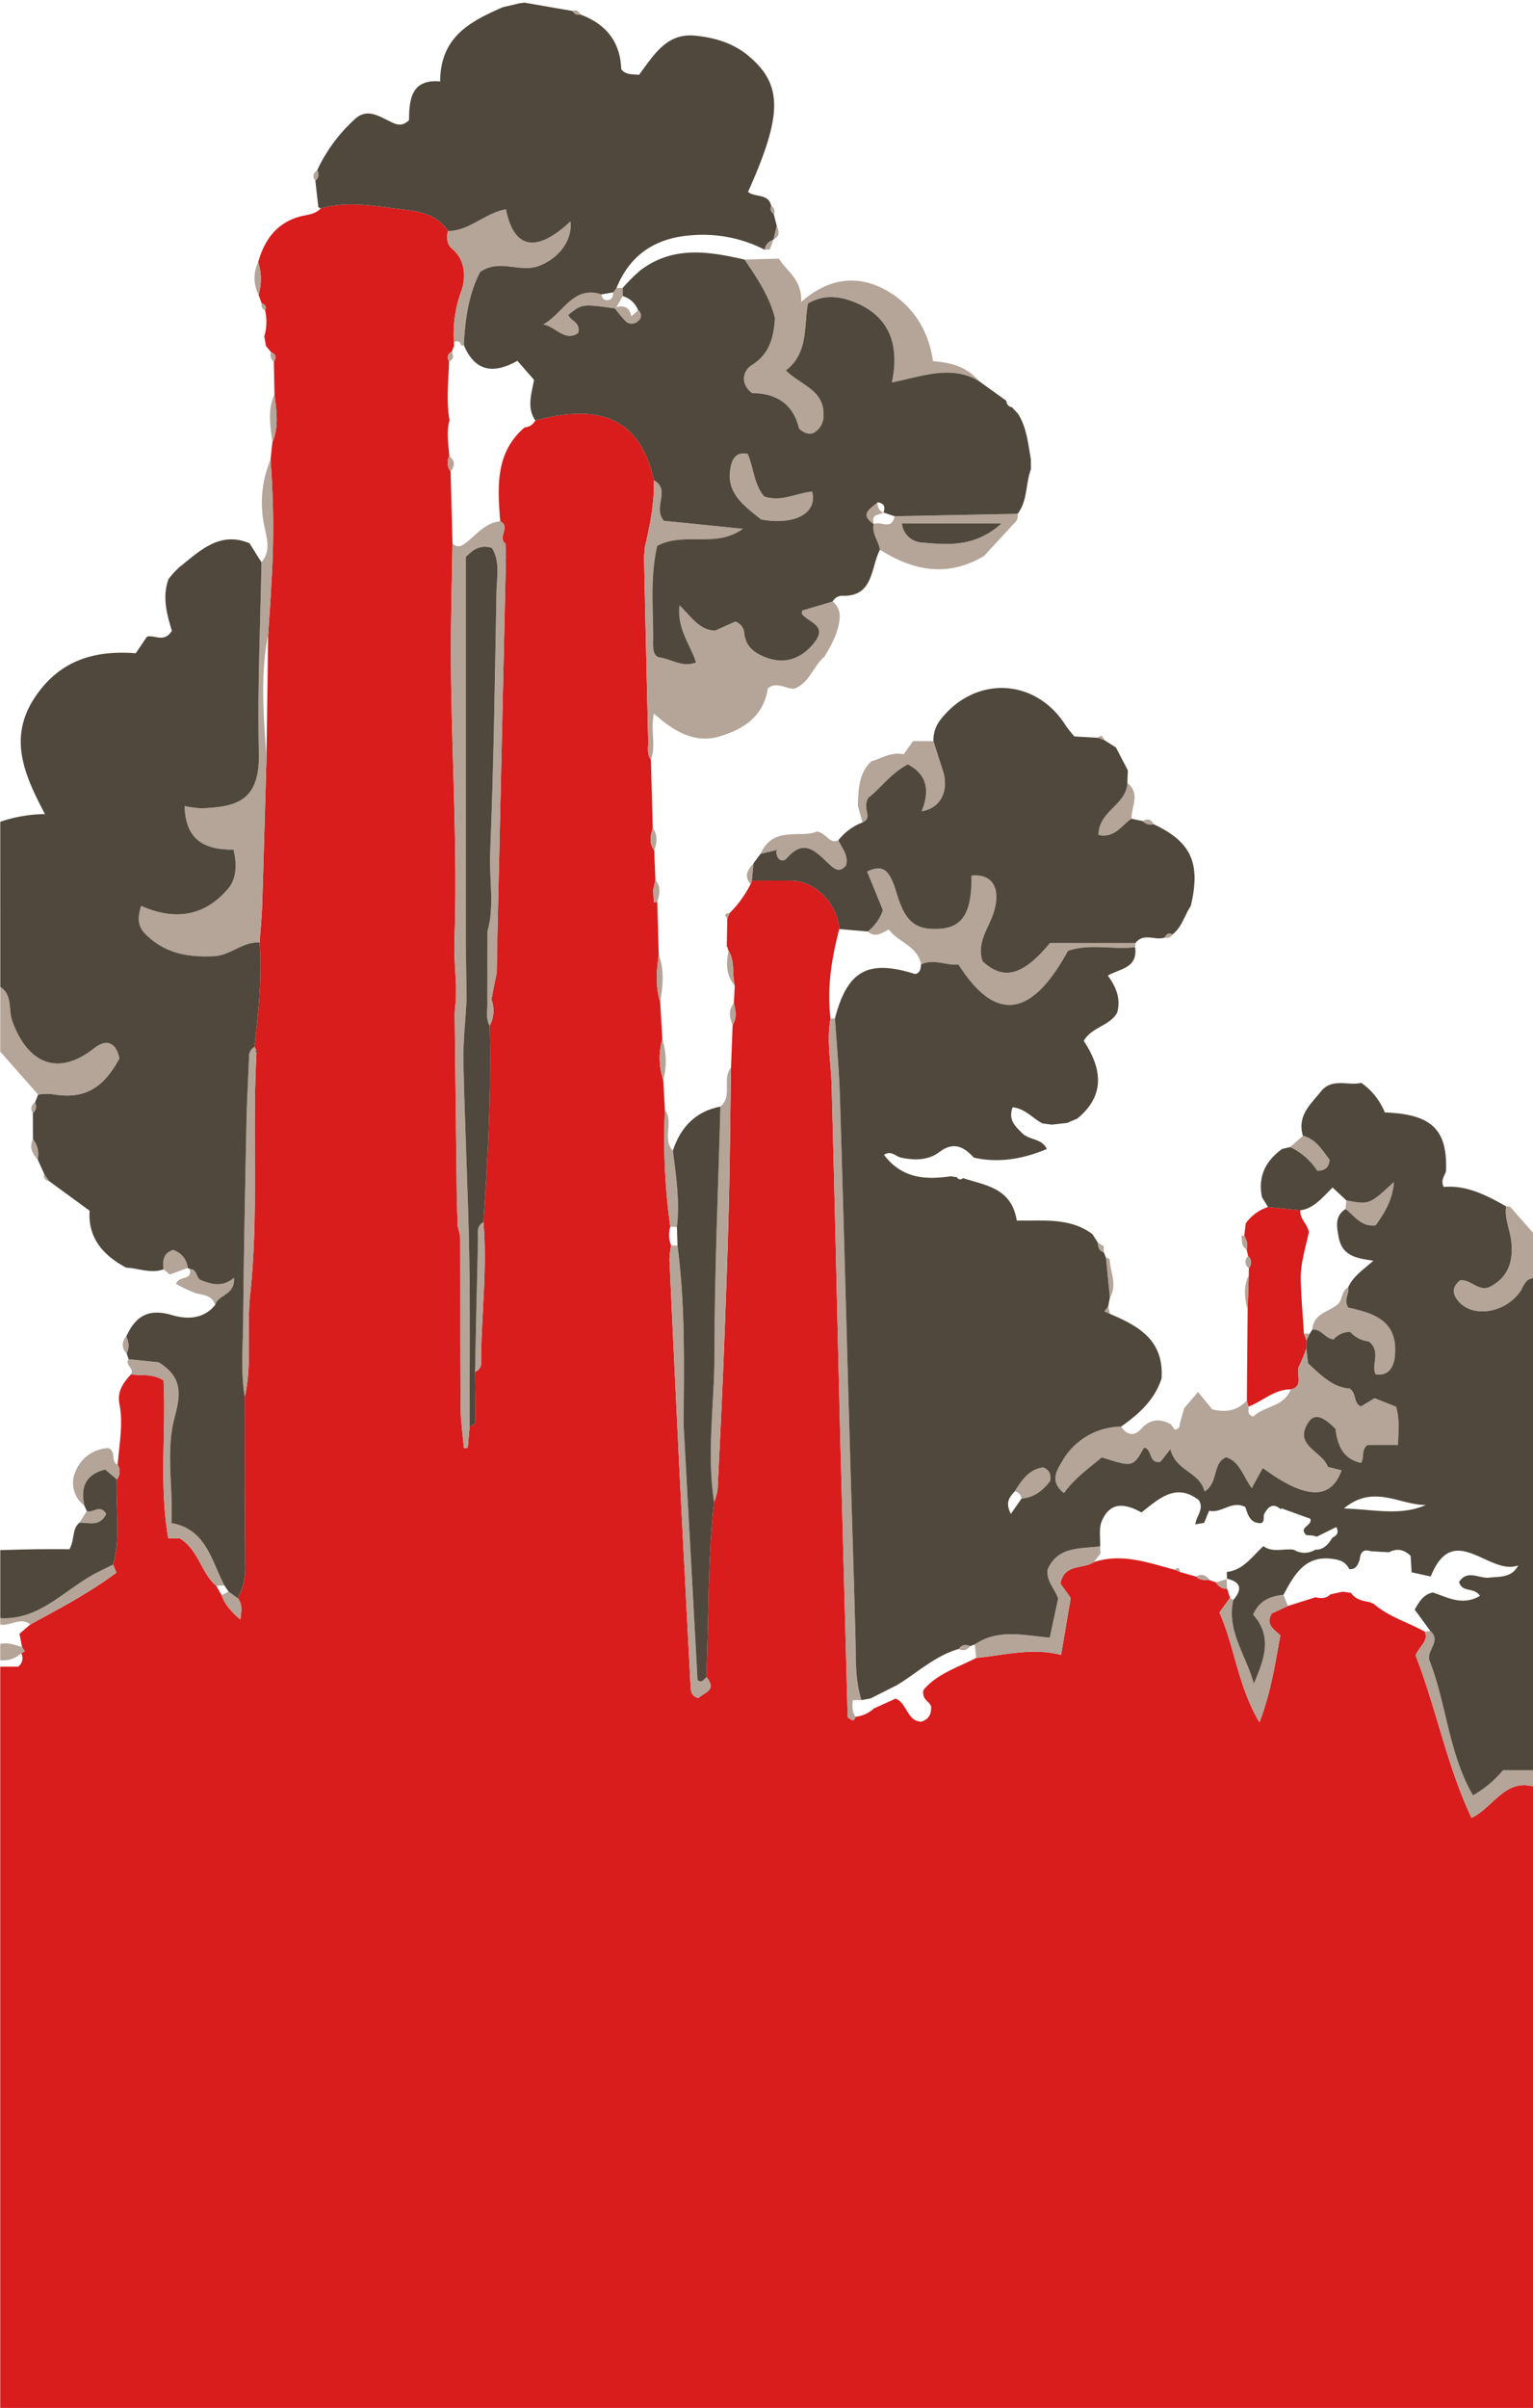 <svg xmlns="http://www.w3.org/2000/svg" xmlns:xlink="http://www.w3.org/1999/xlink" width="381" height="598" viewBox="0 0 381 598">
  <defs>
    <clipPath id="clip-path">
      <rect id="Rectangle_39" data-name="Rectangle 39" width="381" height="598" transform="translate(-0.28 -0.223)" fill="#de2020"/>
    </clipPath>
  </defs>
  <g id="image_fabric" transform="translate(0.065 0.629)">
    <g id="Group_30" data-name="Group 30" transform="translate(0.215 -0.406)" clip-path="url(#clip-path)">
      <path id="Path_283" data-name="Path 283" d="M365.665,463.036c-6.153-13.012-8.827-27.406-13.915-40.367,1.005-2.394,3.242-3.484,2.306-5.889-4.263-2.37-9.044-3.686-12.832-7.021a.786.786,0,0,1-.669-.276c-1.82-.314-3.652-.6-4.859-2.337l-2.015-.291-1.494.31-1.62.36c-1.085,1.1-2.379,1-3.7.717l-6.84,2.159-4,1.846c-1.675,2.85.569,3.914,2.108,5.465-1.273,6.9-2.259,13.93-5.186,21.579-5.357-9.01-6.135-18.683-9.942-27.275l2.626-3.645q-.355-1.11-.712-2.22a2.944,2.944,0,0,1-2.756-1.613q-.738-.254-1.476-.514c-1.193-.109-2.467.129-3.442-.906L293.3,402l-1.422-.592c-6.586-1.759-13.115-4.186-20.046-1.911-2.693,1.836-7.391.3-8.35,5.341l2.561,3.567c-.735,4.344-1.5,8.872-2.395,14.138-7.3-1.846-14.151.092-21.092.761-4.711,2.41-9.888,4.027-13.133,8-.409,2.517,1.69,2.811,1.938,4.137.047,2.007-.753,3.2-2.474,3.7-3.571-.115-3.523-4.732-6.381-5.718l-5.364,2.425a8.093,8.093,0,0,1-4.558,2.071c-.548,1.659-1.289.465-1.969.149q-.905-33.873-1.8-67.747c-.744-29.809-1.375-59.62-2.192-89.426-.149-5.446-1.295-10.865-.269-16.333-.925-7.605.254-14.981,2.175-22.275-.44-6.309-6.008-11.966-11.867-12.017-3.283-.027-6.566,0-9.848.006l-.311.814a27.308,27.308,0,0,1-5.212,7.206q-.3.673-.593,1.346-.066,3.366-.134,6.732l.1.307.35,1.042c1.666,2.647.82,5.794,1.542,8.629l-.231,4.35c.475,1.833.786,3.657-.3,5.392q-.208,5.325-.417,10.65c-.172,11.472-.249,22.948-.54,34.417-.319,12.568-.786,25.134-1.282,37.7-.431,10.925-.971,21.845-1.525,32.764a13.386,13.386,0,0,1-.847,2.955c-1.595,14.449-1.305,28.989-1.907,43.486,2.791,3.419-.706,3.8-1.971,5.211-1.911-.466-1.905-1.894-1.975-3.223q-1.2-22.819-2.367-45.639Q167.7,354.4,166.325,324.38a21.243,21.243,0,0,1,.418-3.53,6.784,6.784,0,0,1-.212-4.637,158.919,158.919,0,0,1-1.34-29.026q-.208-3.7-.419-7.413a16.954,16.954,0,0,1-.224-10.11l-.53-9.232c-1.226-3.885-.9-7.824-.365-11.771q-.183-6.546-.367-13.095c-.283.033-.565.068-.848.1h0q-.085-1.563-.168-3.125.279-1.206.557-2.41l-.3-7.426c-1.338-1.752-.914-3.631-.36-5.519q-.23-8.5-.459-17c-1.065-1.4-.631-3.066-.668-4.619q-.552-22.909-1.036-45.819l.222-2.369v0c1.264-5.438,2.362-10.9,2.223-16.549-3.29-14.72-12.544-19.383-29.468-14.849a3.1,3.1,0,0,1-2.633,1.713c-7.335,6.235-6.762,14.766-6.086,23.328,2.637,1.273-.735,4.1,1.282,5.528l.137,3.216q-.441,19.6-.881,39.2-.607,27.158-1.234,54.316c0,.175-.135,11.191-1.51,16.423a8.077,8.077,0,0,1-.426,6.631c.444,16.288-.426,32.53-1.551,48.763.991,11.578-.53,23.111-.588,34.67A2.269,2.269,0,0,1,118,352.257c.037,3.464.122,6.928.085,10.391-.013,1.209.484,2.835-1.436,3.136q-.225,2.66-.452,5.325l-.967.071c-.285-3.424-.791-6.847-.815-10.274-.1-13.912-.036-27.825-.085-41.737a15.159,15.159,0,0,0-.638-3.051h0q-.11-3.607-.221-7.214h0q-.271-22.555-.527-45.109c-.014-1.314.194-2.629.3-3.944q.019-1.621.04-3.244c-.143-3.858-.527-7.722-.394-11.568.813-23.355-.778-46.671-.875-70.008-.04-9.477.242-18.954.379-28.432l-.463-17.945a3.523,3.523,0,0,1-.328-3.8c-.2-2.976-.789-5.955.059-8.924-.883-4.866-.271-9.743-.1-14.617a1.509,1.509,0,0,1,.645-2.375q.287-.733.575-1.467l-.039-.979a31.25,31.25,0,0,1,1.84-12.623c1.168-3.268,1.144-7.684-2.32-10.565-1.365-1.135-1.266-2.777-1.035-4.391-3.018-4.639-8.145-4.959-12.474-5.491-6.274-.771-12.749-1.973-19.114-.09-1.426,1.543-3.43,1.524-5.205,2.02-5.656,1.579-8.743,5.659-10.331,11.315a13.7,13.7,0,0,1,.1,8.094q.385,1.077.774,2.155c.856.268,1.27.775.841,1.735a12.249,12.249,0,0,1-.2,6.425q.21,1.2.419,2.392l1.272,1.58c1.177.463,1.422,1.233.69,2.325q.077,4.065.154,8.134c.463,4,1.135,8.012-.515,11.909q-.234,2.166-.469,4.338a216.981,216.981,0,0,1,.21,30.712c-.2,4.248-.529,8.49-.8,12.734q-.2,15.182-.406,30.365c-.357,12.306-.69,24.614-1.089,36.918-.1,3.057-.413,6.106-.63,9.161.653,8.7-.3,17.3-1.268,25.911l.39.763a4.2,4.2,0,0,1,.2.579c.018.084-.066.191-.1.288-1.092,19.951.579,40-1.566,59.884-.914,8.474.544,17.015-1.335,25.378.02,14,0,28,.1,42a15.552,15.552,0,0,1-1.846,8.032c1.226,1.457.905,3.112.64,5.3-2.149-1.878-3.8-3.608-4.659-6.061l-1.332-2.325c-3.727-3.13-4.3-8.786-9.047-11.789H41.756c-2.3-13.231-.514-26.614-1.169-39.227-3.191-1.94-5.719-.941-8.036-1.563-1.9,2.059-3.551,4.249-2.933,7.4,1,5.078-.075,10.081-.427,15.11a3.221,3.221,0,0,1-.209,3.655c-.387,7.054,1.107,14.2-.943,21.171q.424.989.847,1.971c-6.739,5.026-14.1,8.895-21.411,12.869l-2.7,2.319c.221,1.118.437,2.211.653,3.3q.344.534.69,1.068l-.907.441a2.659,2.659,0,0,1-.748,3.362H0V609.562H380.962V455.212c-7.01-1.86-9.875,5.171-15.3,7.824" transform="translate(-0.219 -11.785)" fill="#d91c1c"/>
      <path id="Path_284" data-name="Path 284" d="M406.32,382.5q.19.86.383,1.722a2.064,2.064,0,0,1,.179,2.944q-.015.914-.031,1.832-.138,4.283-.277,8.562-.1,11.251-.194,22.507.2.767.4,1.534c3.535-1.355,6.47-4.352,10.526-4.283,3.44-.843,1.058-4.027,2.1-5.874a34.516,34.516,0,0,0,1.744-4.273q.033-1.023.067-2.041l-.663-1.692c-.269-4.359-.634-8.715-.778-13.078-.142-4.279,1.226-8.342,2.022-12.127-.457-2.19-2.354-3.317-2.117-5.4l-8.031-.82a11.014,11.014,0,0,0-5.556,4.084q-.181,1.505-.362,3.009c.5,1.073,1.038,2.138.588,3.392" transform="translate(-96.776 -72.484)" fill="#d91c1c"/>
      <path id="Path_285" data-name="Path 285" d="M9.415,330.768,0,320.1V304.019c3.119,1.95,1.968,5.672,2.991,8.482,3.85,10.576,11.345,13.818,20.3,6.775,2.986-2.348,5.467-1.678,6.314,2.5-4.126,7.74-9.047,10.259-16.846,8.85a14.939,14.939,0,0,0-3.343.139" transform="translate(-0.219 -59.156)" fill="#b4a598"/>
      <path id="Path_286" data-name="Path 286" d="M493.785,389.66c-2.021.19-2.363,2.192-3.316,3.492-3.748,5.118-11.429,6.371-15.022,2.451-1.747-1.906-1.95-3.621.175-5.39,2.679-.432,4.658,3.016,7.521,1.533,4.529-2.345,5.781-6.4,5.217-11.308-.331-2.882-1.7-5.6-1.265-8.614l.939.054,5.751,6.526Z" transform="translate(-113.042 -72.446)" fill="#b4a598"/>
      <path id="Path_287" data-name="Path 287" d="M490.815,541.574c-7.011-1.86-9.876,5.171-15.3,7.824-6.153-13.013-8.827-27.406-13.915-40.368,1.005-2.394,3.243-3.483,2.307-5.889l1.363-.184c3.006,2.653-1.411,5.071-.063,7.678,4.1,10.749,4.707,22.859,10.674,33.161a26.768,26.768,0,0,0,7.464-6.242h7.468Z" transform="translate(-110.072 -98.147)" fill="#b4a598"/>
      <path id="Path_288" data-name="Path 288" d="M28.892,484.452c-6.741,5.028-14.107,8.9-21.416,12.871-2.5-1.946-4.981.525-7.476.043v-1.608c10.108.62,16.446-7.673,24.629-11.6,1.141-.548,2.273-1.118,3.41-1.674q.425.993.85,1.978Z" transform="translate(-0.219 -94.134)" fill="#b4a598"/>
      <path id="Path_289" data-name="Path 289" d="M0,506.955c1.9-.472,3.656.245,5.432.758.227.355.457.711.687,1.067l-.905.441A6.346,6.346,0,0,1,0,510.975Z" transform="translate(-0.219 -98.901)" fill="#b4a598"/>
      <path id="Path_290" data-name="Path 290" d="M254.824,191.322c-2.79,2.364-3.77,6.632-7.532,7.977-2.181.048-4.358-1.87-6.533-.082-1.162,7.209-6.274,10.208-12,11.932-6.159,1.854-11.41-1.247-16.341-5.686-.873,4.338.6,7.991-.735,11.427-1.065-1.4-.632-3.063-.669-4.617q-.551-22.91-1.036-45.82.111-1.184.22-2.368c1.265-5.44,2.363-10.9,2.223-16.551,4.3,2.309-.352,6.8,2.482,10.065l19.65,1.986c-6.629,4.89-14.795.666-21.3,4.264-1.8,7.979-.962,15.484-1,22.95-.01,1.884-.3,4.478,1.754,4.771,2.843.406,5.656,2.566,8.912,1.2-1.53-4.644-4.737-8.253-4.118-14.176,3.038,2.96,4.913,6.132,8.852,6.289l5.032-2.259a3.284,3.284,0,0,1,2.215,2.9c.377,3.533,2.8,5.051,5.447,6.043,4.886,1.832,9.136.092,12.159-4s-1.734-4.757-3.261-6.834c-.109-.146.03-.5.062-.851l7.563-2.239a4.781,4.781,0,0,1,1.732,4.133c-.328,3.591-2,6.589-3.774,9.544" transform="translate(-50.191 -28.486)" fill="#b4a598"/>
      <path id="Path_291" data-name="Path 291" d="M212.949,273.449q.279-1.2.556-2.412c1.512,1.681,1.045,3.553.46,5.434l-.848.1q-.083-1.563-.168-3.125" transform="translate(-50.897 -52.692)" fill="#b4a598"/>
      <path id="Path_292" data-name="Path 292" d="M300.9,109.433c-6.853-3.952-13.745-1.207-21.556.4,1.92-9.144-.509-16.012-8.445-19.572-3.86-1.732-8.017-2.557-12.413-.048-1.061,5.614.2,12.247-5.494,16.639,3.709,3.7,9.578,4.822,9.359,11.116a4.836,4.836,0,0,1-2.539,4.437c-1.415.421-2.394-.153-3.539-1.1-1.433-6.09-5.563-8.773-11.678-8.832-2.931-2.188-2.409-5.47-.1-6.916,4.509-2.826,5.459-6.987,5.789-11.7-1.394-5.511-4.5-10.014-7.552-14.545q4.26-.124,8.519-.244c1.907,3.189,5.738,5,5.554,10.76,6.931-6.133,14.171-6.637,20.763-3.081,6.37,3.435,10.8,9.47,11.984,17.8,4.267.3,8.346,1.308,11.349,4.885" transform="translate(-57.947 -15.067)" fill="#b4a598"/>
      <path id="Path_293" data-name="Path 293" d="M282.88,283.086a11.414,11.414,0,0,0,3.779-5.281l-3.927-9.6c3.8-1.824,5.5-.566,7.148,4.746,1.405,4.529,2.855,9.084,8.445,9.453,7.7.509,10.443-3,10.349-13.186,5.08-.546,7.3,2.966,5.628,8.786-1.177,4.1-4.454,7.669-2.878,12.474,5.285,4.929,10.164,3.462,16.739-4.52h21.275q-.046.531-.093,1.06c-5.618.638-11.386-.989-16.71.905-9.1,16.68-18.032,17.809-27.2,3.38-2.952.339-6.06-1.525-9.287-.031-.943-4.7-5.68-5.426-8.036-8.7-1.733.934-3.381,2.176-5.232.515" transform="translate(-67.504 -51.983)" fill="#b4a598"/>
      <path id="Path_294" data-name="Path 294" d="M283.072,233.105c2.512-.635,4.749-2.409,8.015-1.734l2.335-3.274h5.064c.76,2.376,1.484,4.765,2.289,7.124,1.716,5.031-.418,9.6-5.2,10.282,1.92-4.827,1.588-8.949-3.443-11.614-4.236,2.167-7.1,6.3-9.8,8.25-1.706,2.829,1.283,4.919-1.482,6.169q-.574-2.106-1.151-4.214c.16-3.993.194-8.029,3.372-10.991" transform="translate(-66.783 -44.276)" fill="#b4a598"/>
      <path id="Path_295" data-name="Path 295" d="M361.539,387.994c.093,3.2,2.018,6.381.059,9.591q-.49-4.971-.98-9.943c.308.117.614.235.92.352" transform="translate(-86.04 -75.546)" fill="#b4a598"/>
      <path id="Path_296" data-name="Path 296" d="M252.178,72.364q.411-1.694.824-3.39c.664,1.384.76,2.615-.824,3.39" transform="translate(-60.233 -13.088)" fill="#b4a598"/>
      <path id="Path_297" data-name="Path 297" d="M405.5,380.84c.5,1.072,1.038,2.137.588,3.392-1.415-.659-1-2.135-1.318-3.28a2.318,2.318,0,0,1,.73-.112" transform="translate(-96.548 -74.213)" fill="#b4a598"/>
      <path id="Path_298" data-name="Path 298" d="M103.086,51.752a2.011,2.011,0,0,1-.466,2.643c-.849-1.078-.527-1.926.466-2.643" transform="translate(-24.525 -9.713)" fill="#b4a598"/>
      <path id="Path_299" data-name="Path 299" d="M250.6,75.645c-.423.024-.847.048-1.268.074a2.946,2.946,0,0,1,2.139-2.487l-.871,2.413" transform="translate(-59.556 -13.923)" fill="#b4a598"/>
      <path id="Path_300" data-name="Path 300" d="M357.966,383l1.462.9q.018.772.037,1.542c-1.2-.332-1.445-1.321-1.5-2.44" transform="translate(-85.409 -74.636)" fill="#b4a598"/>
      <path id="Path_301" data-name="Path 301" d="M379.775,288.541c.408-.914,1.016-1.262,1.926-.755a1.525,1.525,0,0,1-1.926.755" transform="translate(-90.599 -55.929)" fill="#b4a598"/>
      <path id="Path_302" data-name="Path 302" d="M252.05,64.866c-.644-.545-1.087-1.159-.634-2.078a1.533,1.533,0,0,1,.634,2.078" transform="translate(-60.008 -11.876)" fill="#b4a598"/>
      <path id="Path_303" data-name="Path 303" d="M188.6,3.417a1.561,1.561,0,0,1-1.9-.869c.907-.375,1.492.034,1.9.869" transform="translate(-44.65 -0.042)" fill="#b4a598"/>
      <path id="Path_304" data-name="Path 304" d="M402.647,425.893c3.44-.843,1.058-4.027,2.1-5.874a34.436,34.436,0,0,0,1.743-4.272l.446,3.641c3.337,3.177,6.424,6.072,10.331,6.281,1.84,1.263.839,3.592,2.8,4.447l3.406-2.048,5.332,2.119c.958,3.226.556,6.233.483,9.486h-7.555c-1.7,1.3-.725,2.9-1.612,4.461-4.318-.878-5.852-4.106-6.392-8.479-1.908-1.82-4.725-4.521-6.652-1.692-4,5.868,3.437,7.251,4.776,11.164l3.4.853c-2.614,7.382-8.859,7.337-19.58-.573l-2.751,5.01c-2.29-3.308-3.1-6.705-6.373-7.673-3.505,1.469-1.8,6.35-5.355,8.494-1.2-4.972-7.159-4.986-8.471-10.512l-2.467,3.12c-2.99.691-2-3.3-4.108-3.479-2.743,4.842-2.743,4.842-10.482,2.4-3.264,2.706-6.775,5.2-9.4,8.861-3.78-2.917-1.593-5.941-.5-7.793a17.08,17.08,0,0,1,14.692-8.71c1.455,2.123,3.244,2.5,4.97.588,2.25-2.5,4.654-2.646,7.382-1.18l1,1.35c1.062-.17,1.273-.732,1.245-1.474l1.116-3.906,3.422-3.974,3.521,4.3c3.438.864,6.262.322,8.608-2.189q.2.767.4,1.532c.126.828-.483,1.941,1.214,2.465,2.622-2.684,7.462-2.266,9.313-6.746" transform="translate(-82.119 -81.054)" fill="#b4a598"/>
      <path id="Path_305" data-name="Path 305" d="M274.924,487.341q-.905-33.873-1.8-67.747c-.744-29.809-1.375-59.621-2.192-89.427-.149-5.446-1.295-10.865-.271-16.333l1.113-.129c.419,6.512,1.024,13.018,1.225,19.538.853,27.733,1.577,55.471,2.368,83.207.486,17.053,1.041,34.1,1.5,51.159.138,5.2-.132,10.422,1.488,15.452h-2.169c-.158,1.541-.2,2.931.714,4.132-.547,1.66-1.287.466-1.968.149" transform="translate(-64.531 -61.054)" fill="#b4a598"/>
      <path id="Path_306" data-name="Path 306" d="M349.119,478.546l-1.643,2.189c-2.695,1.838-7.392.306-8.352,5.343l2.562,3.566c-.736,4.344-1.5,8.872-2.4,14.138-7.3-1.846-14.151.092-21.093.761q-.17-1.674-.339-3.347c5.794-3.926,12.122-2.246,18.612-1.684l2.08-9.658c-.76-2.393-2.793-4.056-2.673-7.1,2.483-5.977,8.1-5.245,13.114-5.916l.128,1.707" transform="translate(-75.864 -93.028)" fill="#b4a598"/>
      <path id="Path_307" data-name="Path 307" d="M414.651,494.576l-4,1.846c-1.676,2.849.568,3.914,2.108,5.464-1.273,6.9-2.26,13.931-5.186,21.579-5.358-9.01-6.134-18.684-9.941-27.275.964-1.338,1.795-2.492,2.625-3.643q.409.279.818.554c-1.711,7.826,3.3,13.834,5.1,20.8,2.461-5.834,4.845-11.594-.161-17.169,1.64-3.66,4.418-4.59,7.539-4.929q.552,1.384,1.1,2.77" transform="translate(-94.849 -95.962)" fill="#b4a598"/>
      <path id="Path_308" data-name="Path 308" d="M427.9,407.351c.341-4.125,4.142-4.359,6.368-6.359,1.27-1.1.837-3.365,2.576-4.157.3,1.571-1.145,3.058-.005,5.015,6.082,1.372,12.549,3.1,11.587,12.158-.239,2.237-1.349,5.031-4.8,4.394-1.107-2.547,1.477-5.749-1.721-8.151a6.946,6.946,0,0,1-4.548-2.353,5.461,5.461,0,0,0-4.175,1.878c-2.149-.293-3.135-2.755-5.278-2.427" transform="translate(-102.053 -77.348)" fill="#b4a598"/>
      <path id="Path_309" data-name="Path 309" d="M438.764,371q.094-1.082.189-2.163c5.7,1.1,5.7,1.1,11.84-4.555-.331,4.594-2.439,7.815-4.558,10.793-3.706.382-5.263-2.468-7.472-4.075" transform="translate(-104.637 -70.968)" fill="#b4a598"/>
      <path id="Path_310" data-name="Path 310" d="M420.708,352.813l3.172-2.8c3.246.8,4.824,3.591,6.656,5.975-.237,1.922-1.146,2.763-3.1,2.689a16.324,16.324,0,0,0-6.724-5.86" transform="translate(-100.34 -68.17)" fill="#b4a598"/>
      <path id="Path_311" data-name="Path 311" d="M330.865,458.417c1.776-2.761,3.566-5.5,7.1-5.934,1.379.545,2,1.549,1.742,3.325-1.774,2.349-4,4.167-7.139,4.408a2.041,2.041,0,0,0-1.7-1.8" transform="translate(-78.959 -88.254)" fill="#b4a598"/>
      <path id="Path_312" data-name="Path 312" d="M315.386,507.628a1.924,1.924,0,0,1-2.714.662,1.9,1.9,0,0,1,2.714-.662" transform="translate(-74.63 -99.001)" fill="#b4a598"/>
      <path id="Path_313" data-name="Path 313" d="M361.072,402.678l.425,1.882-1.373-.616.948-1.266" transform="translate(-85.922 -78.493)" fill="#b4a598"/>
      <path id="Path_314" data-name="Path 314" d="M425.182,411.1l1.441.043q-.389.824-.778,1.648l-.663-1.692" transform="translate(-101.405 -80.144)" fill="#b4a598"/>
      <path id="Path_315" data-name="Path 315" d="M77.926,141.211a216.874,216.874,0,0,1,.21,30.712c-.2,4.248-.529,8.49-.8,12.734-1.984,10.094-1.139,20.23-.408,30.365-.357,12.306-.69,24.614-1.088,36.918-.1,3.057-.413,6.106-.631,9.161-4.13-.3-7.151,3.173-11.317,3.382-6.489.327-12.249-.663-17.107-5.542-1.833-1.842-1.975-3.858-1.022-6.963,8.075,3.637,15.694,2.816,21.669-4.318,1.974-2.355,2.237-5.823,1.274-9.632-6.49.023-11.913-1.818-12.138-10.837a25.714,25.714,0,0,0,4.284.576c8.057-.43,14.471-1.306,14.174-13.8-.376-15.754.376-31.538.642-47.309,2.649-3.073,1.084-6.566.574-9.753a27.581,27.581,0,0,1,1.681-15.7" transform="translate(-10.973 -27.247)" fill="#b4a598"/>
      <path id="Path_316" data-name="Path 316" d="M89.092,121c.463,4,1.135,8.013-.515,11.909-.492-4-1.3-8.019.515-11.909" transform="translate(-21.154 -23.286)" fill="#b4a598"/>
      <path id="Path_317" data-name="Path 317" d="M83.847,80.158a13.7,13.7,0,0,1,.1,8.095,8.945,8.945,0,0,1-.1-8.095" transform="translate(-19.954 -15.28)" fill="#b4a598"/>
      <path id="Path_318" data-name="Path 318" d="M88.3,107.995c1.177.463,1.423,1.234.69,2.325a1.992,1.992,0,0,1-.69-2.325" transform="translate(-21.212 -20.736)" fill="#b4a598"/>
      <path id="Path_319" data-name="Path 319" d="M85.265,92.9c.857.269,1.27.776.841,1.736a1.432,1.432,0,0,1-.841-1.736" transform="translate(-20.501 -17.779)" fill="#b4a598"/>
      <path id="Path_320" data-name="Path 320" d="M63.553,475.3c-3.726-3.13-4.3-8.785-9.046-11.788H51.638c-2.3-13.231-.514-26.615-1.169-39.227-3.191-1.94-5.719-.942-8.036-1.563.828-1.438-1.683-2.208-.661-3.683l7.478.756c6.035,3.759,5.477,7.988,3.942,13.787-2.244,8.477-.286,17.506-.785,26.143,8.632,1.5,9.968,9.366,13.172,15.49l-2.026.086" transform="translate(-10.101 -81.699)" fill="#b4a598"/>
      <path id="Path_321" data-name="Path 321" d="M82.463,324.185c-1.092,19.951.579,40-1.566,59.884-.915,8.474.544,17.016-1.336,25.378-1.045-6.225-.452-12.5-.4-18.74.141-16.666.5-33.33.831-49.993.1-5.174.437-10.342.618-15.515a2.757,2.757,0,0,1,1.366-2.64c.13.252.261.506.388.753-.037.091-.116.2-.1.285a4.576,4.576,0,0,0,.2.589" transform="translate(-19.007 -62.79)" fill="#b4a598"/>
      <path id="Path_322" data-name="Path 322" d="M67.064,400.094c-.8-2.455-2.87-2.394-4.785-2.914a29.938,29.938,0,0,1-4.934-2.323c.656-2.122,4.03-.711,3.431-3.65,1.74-.084,1.5,1.955,2.533,2.635,2.747,1.143,5.5,1.954,8.414-.474.344,4.356-3.908,4.065-4.659,6.726" transform="translate(-13.866 -76.244)" fill="#b4a598"/>
      <path id="Path_323" data-name="Path 323" d="M59.24,389.741,54.8,391.382q-.786-.647-1.567-1.294c-.235-2.1-.151-4.039,2.354-4.814a5.174,5.174,0,0,1,3.656,4.468" transform="translate(-12.867 -75.082)" fill="#b4a598"/>
      <path id="Path_324" data-name="Path 324" d="M76.2,492.457c1.226,1.457.905,3.112.64,5.3-2.149-1.879-3.8-3.608-4.66-6.061l1.737-.862,2.283,1.624" transform="translate(-17.397 -95.771)" fill="#b4a598"/>
      <path id="Path_325" data-name="Path 325" d="M11.691,356.064c-1.337-1.422-2.121-2.987-1.164-5a5.76,5.76,0,0,1,1.164,5" transform="translate(-2.624 -68.376)" fill="#b4a598"/>
      <path id="Path_326" data-name="Path 326" d="M40.934,416.233a2.9,2.9,0,0,1-.1-4.232,4.707,4.707,0,0,1,.1,4.232" transform="translate(-9.73 -80.32)" fill="#b4a598"/>
      <path id="Path_327" data-name="Path 327" d="M10.507,342.345a1.714,1.714,0,0,1,.524-2.594,2.012,2.012,0,0,1-.524,2.594" transform="translate(-2.627 -66.159)" fill="#b4a598"/>
      <path id="Path_328" data-name="Path 328" d="M15.553,363.586a1.386,1.386,0,0,1-1.251-1.815l1.251,1.815" transform="translate(-3.612 -70.475)" fill="#b4a598"/>
      <path id="Path_329" data-name="Path 329" d="M34.837,450.6a3.22,3.22,0,0,1-.208,3.655c-.96-.8-1.921-1.609-2.925-2.451-4.725,1.162-6.2,4.248-5.154,8.966a7.027,7.027,0,0,1-2.156-8.6,9.215,9.215,0,0,1,8.145-5.692c2.038.911.472,3.429,2.3,4.125" transform="translate(-5.865 -87.077)" fill="#b4a598"/>
      <path id="Path_330" data-name="Path 330" d="M27.659,465.826c1.511.567,3.31-1.858,4.813.68-1.465,3.223-4.225,2.2-6.65,2.2q.918-1.439,1.837-2.875" transform="translate(-6.364 -90.771)" fill="#b4a598"/>
      <path id="Path_331" data-name="Path 331" d="M399.152,486.974q.064,1.2.129,2.4a2.944,2.944,0,0,1-2.755-1.613q1.313-.393,2.627-.792" transform="translate(-94.585 -95.014)" fill="#b4a598"/>
      <path id="Path_332" data-name="Path 332" d="M390.072,486.084c1.449-.973,2.489-.212,3.444.9-1.195-.108-2.47.13-3.444-.9" transform="translate(-93.05 -94.753)" fill="#b4a598"/>
      <path id="Path_333" data-name="Path 333" d="M383.031,483.958c.885-.9,1.193-.256,1.423.593l-1.423-.593" transform="translate(-91.374 -94.338)" fill="#b4a598"/>
      <path id="Path_334" data-name="Path 334" d="M149.914,97.568l-.345.054-.351,0c-.229-1.13-.941-1.118-1.769-.834a31.256,31.256,0,0,1,1.84-12.624c1.168-3.267,1.144-7.683-2.32-10.565-1.365-1.135-1.266-2.777-1.035-4.391,5.368.031,9.315-4.531,14.455-5.373,2.037,10.237,7.9,10.622,16.019,3,.566,4.8-3.035,9.317-7.955,11.1-4.7,1.7-9.663-1.909-14.485,1.464-2.854,5.439-3.734,11.729-4.054,18.167" transform="translate(-34.916 -12.081)" fill="#b4a598"/>
      <path id="Path_335" data-name="Path 335" d="M146.338,140.094c1.478,1.137,1.4,2.422.328,3.8a3.526,3.526,0,0,1-.328-3.8" transform="translate(-34.951 -27.028)" fill="#b4a598"/>
      <path id="Path_336" data-name="Path 336" d="M146.953,107.861c.477,1,.52,1.872-.644,2.377a1.51,1.51,0,0,1,.644-2.377" transform="translate(-34.958 -20.71)" fill="#b4a598"/>
      <path id="Path_337" data-name="Path 337" d="M220.255,383.921c1.872,14.187,1.681,28.42,1.5,44.229,1.1,20.164,2.294,41.926,3.485,63.7,1.088.8,1.587-.186,2.207-.761,2.786,3.423-.711,3.8-1.977,5.215-1.91-.466-1.9-1.894-1.974-3.223q-1.2-22.818-2.367-45.639-1.485-30.014-2.861-60.035a21.338,21.338,0,0,1,.415-3.53l1.573.05" transform="translate(-52.162 -74.807)" fill="#b4a598"/>
      <path id="Path_338" data-name="Path 338" d="M232.557,436.851c-1.9-12.227.109-24.46.1-36.689-.01-20.506.936-41.012,1.479-61.518,3.086-2.541.321-6.849,2.613-9.627-.174,11.475-.251,22.95-.542,34.419-.319,12.569-.786,25.134-1.282,37.7-.431,10.925-.971,21.845-1.525,32.763a13.393,13.393,0,0,1-.847,2.956" transform="translate(-55.37 -64.055)" fill="#b4a598"/>
      <path id="Path_339" data-name="Path 339" d="M218.691,352.14c.805,6.3,1.763,12.581,1.006,18.968l-1.641-.08A158.991,158.991,0,0,1,216.716,342c2.288,3.029-.778,7.214,1.975,10.139" transform="translate(-51.745 -66.6)" fill="#b4a598"/>
      <path id="Path_340" data-name="Path 340" d="M214.614,294.085c1.509,3.878,1,7.825.365,11.774-1.226-3.888-.9-7.828-.365-11.774" transform="translate(-51.18 -57.209)" fill="#b4a598"/>
      <path id="Path_341" data-name="Path 341" d="M215.73,320.208a17.664,17.664,0,0,1,.225,10.112,16.968,16.968,0,0,1-.225-10.112" transform="translate(-51.403 -62.329)" fill="#b4a598"/>
      <path id="Path_342" data-name="Path 342" d="M238.963,301.552c-2.17-2.548-2.208-5.52-1.544-8.631,1.668,2.649.822,5.8,1.544,8.631" transform="translate(-56.631 -56.981)" fill="#b4a598"/>
      <path id="Path_343" data-name="Path 343" d="M238.652,314.458c-.826-1.857-1.071-3.678.3-5.394.473,1.836.783,3.659-.3,5.394" transform="translate(-56.854 -60.145)" fill="#b4a598"/>
      <path id="Path_344" data-name="Path 344" d="M244.452,270.987c-1.843-2.028-.612-3.583.709-5.125q-.2,2.153-.4,4.309-.154.409-.31.816" transform="translate(-58.172 -51.678)" fill="#b4a598"/>
      <path id="Path_345" data-name="Path 345" d="M236.973,282.545c-.994-1.034-.315-1.248.594-1.348q-.3.675-.594,1.348" transform="translate(-56.498 -54.683)" fill="#b4a598"/>
      <path id="Path_346" data-name="Path 346" d="M236.981,291.552l-.32-.07.219-.239.1.309" transform="translate(-56.54 -56.652)" fill="#b4a598"/>
      <path id="Path_347" data-name="Path 347" d="M154.858,413.877c.235-10.968.447-21.936.733-32.9.04-1.5-.494-3.331,1.347-4.251.99,11.577-.531,23.11-.589,34.668a2.27,2.27,0,0,1-1.491,2.488" transform="translate(-37.073 -73.405)" fill="#b4a598"/>
      <path id="Path_348" data-name="Path 348" d="M157.045,278.89a8.088,8.088,0,0,1-.428,6.632c-1.127-2.03-.427-4.243-.575-6.371l.017-17.048c1.838-6.4.405-12.951.675-19.419.9-21.625,1.168-43.28,1.577-64.925.069-3.661.973-7.5-1.135-10.934-3.483-1.1-5.474,1.29-6.489,2.245v95.578l.2,14.5c-.284,5.187-.9,10.382-.79,15.56.347,15.855,1.154,31.7,1.446,47.556.262,14.229.081,28.467.1,42.7q-.226,2.663-.452,5.326l-.968.071c-.284-3.424-.79-6.848-.815-10.274-.1-13.911-.037-27.823-.085-41.736a15.228,15.228,0,0,0-.638-3.053q-.11-3.607-.221-7.214-.271-22.555-.527-45.11c-.014-1.313.194-2.629.3-3.944l.042-3.245c-.145-3.856-.529-7.722-.395-11.566.813-23.356-.779-46.671-.876-70.009-.04-9.476.243-18.955.378-28.434,1.249,1.03,2.182.693,3.453-.313,2.6-2.061,4.811-4.945,8.414-5.255,2.638,1.271-.735,4.095,1.282,5.526l.137,3.216q-.44,19.6-.881,39.2-.607,27.158-1.233,54.315c0,.175-.04,10.2-.226,10.368Z" transform="translate(-35.202 -30.971)" fill="#b4a598"/>
      <path id="Path_349" data-name="Path 349" d="M212.652,254.939c1.289,1.757,1.084,3.621.359,5.521-1.338-1.754-.913-3.633-.359-5.521" transform="translate(-50.701 -49.537)" fill="#b4a598"/>
      <path id="Path_350" data-name="Path 350" d="M320.614,157.9c.014.285.027.568.041.854l-.248.808q-4.063,4.4-8.127,8.8c-8.943,5.339-17.511,3.762-25.877-1.558-.29-2.166-2.067-3.93-1.529-6.319,1.6-.992,4.481,1.7,5.156-1.981l30.583-.606m-28.74,2.4a5.274,5.274,0,0,0,4.957,4.728c6.539.589,13.255,1.178,19.767-4.728Z" transform="translate(-67.99 -30.517)" fill="#b4a598"/>
      <path id="Path_351" data-name="Path 351" d="M245.754,155.656c-4.493-3.614-9.031-6.785-7.5-13.366.409-1.757,1.426-3.524,4.15-2.923,1.517,3.323,1.52,7.607,4.13,10.578,4.178,1.416,7.994-.856,11.9-1.21,1.389,5.433-4.463,8.434-12.676,6.921" transform="translate(-56.847 -26.862)" fill="#b4a598"/>
      <path id="Path_352" data-name="Path 352" d="M195.29,88.149l1.556-.041q0,1.023.008,2.047-.786,1.368-1.573,2.732c-.125.105-.247.215-.364.33-8.2-1.13-8.2-1.13-11.584,1.59.5,1.569,3.064,1.689,2.452,4.5-3.325,2.337-5.637-1.624-8.709-2.109,4.888-2.651,7.459-9.811,14.449-7.46.19.851.562,1.483,1.52,1.43,1.19-.066,1.372-.973,1.474-1.95l.771-1.072" transform="translate(-42.36 -16.839)" fill="#b4a598"/>
      <path id="Path_353" data-name="Path 353" d="M206.258,94.795a1.6,1.6,0,0,1-.018,2.652,2.2,2.2,0,0,1-3.082.092,29.491,29.491,0,0,1-2.668-3.2c.117-.113.238-.223.364-.328,1.849-.5,3.239.02,3.707,2.272l1.7-1.487" transform="translate(-47.933 -17.961)" fill="#b4a598"/>
      <path id="Path_354" data-name="Path 354" d="M286.836,156.9l-2.011.7c-.979.609-.556,1.427-.483,2.174-3.758-2.609-.658-3.879.953-5.441a2.462,2.462,0,0,0,1.432,2.59Z" transform="translate(-67.463 -29.818)" fill="#b4a598"/>
      <path id="Path_355" data-name="Path 355" d="M247.929,261.61c3.205-7.165,9.848-3.792,14.116-5.588,2.4.494,3.088,3.232,5.272,2.164.835,2.016,2.6,3.732,1.876,6.266-1.567,1.927-2.8.949-4.174-.307-3.124-2.849-6.073-6.632-10.457-1.539-1.1,1.282-2.65.512-2.677-1.652.073-.149.147-.3.246-.494l-.489.237-3.712.914" transform="translate(-59.222 -49.749)" fill="#b4a598"/>
      <path id="Path_356" data-name="Path 356" d="M365.363,241.037c3.317,2.569,1,5.871,1.036,8.867-2.444,1.537-4.019,4.891-8.187,4.046-.074-5.913,6.953-7.48,7.151-12.912" transform="translate(-85.467 -46.812)" fill="#b4a598"/>
      <path id="Path_357" data-name="Path 357" d="M372.605,252.721c1.112-.621,2.066-.62,2.676.75a2.607,2.607,0,0,1-2.676-.75" transform="translate(-88.893 -49.024)" fill="#b4a598"/>
      <path id="Path_358" data-name="Path 358" d="M357.946,226.96c.9-.9,1.33-.337,1.64.592l-1.64-.592" transform="translate(-85.404 -43.964)" fill="#b4a598"/>
      <path id="Path_359" data-name="Path 359" d="M406.9,393.141q-.138,4.283-.277,8.562c-.78-2.887-1.1-5.755.277-8.562" transform="translate(-96.83 -76.624)" fill="#b4a598"/>
      <path id="Path_360" data-name="Path 360" d="M406.8,387.2a2.063,2.063,0,0,1,.179,2.944,1.829,1.829,0,0,1-.179-2.944" transform="translate(-96.874 -75.459)" fill="#b4a598"/>
      <path id="Path_361" data-name="Path 361" d="M304.071,349.1c5.573,1.84,12.028,2.385,13.356,10.531,6.5.162,13.112-.838,18.8,3.383q.672,1.048,1.341,2.1c.054,1.118.3,2.108,1.5,2.44q.263.645.523,1.291.488,4.972.979,9.944l-.409,2.145-.948,1.266,1.373.616c6.935,2.98,13.438,6.345,12.836,16.041-1.792,5.454-5.731,8.9-10.072,11.963a17.081,17.081,0,0,0-14.69,8.709c-1.09,1.853-3.277,4.877.5,7.793,2.629-3.662,6.141-6.154,9.4-8.86,7.739,2.443,7.739,2.443,10.482-2.4,2.11.181,1.119,4.17,4.109,3.478l2.467-3.12c1.311,5.526,7.269,5.54,8.471,10.512,3.555-2.143,1.85-7.025,5.355-8.494,3.268.966,4.083,4.364,6.373,7.673l2.751-5.01c10.721,7.911,16.965,7.956,19.58.573l-3.4-.853c-1.34-3.913-8.772-5.3-4.776-11.165,1.927-2.828,4.744-.127,6.652,1.692.54,4.373,2.074,7.6,6.392,8.479.887-1.566-.088-3.164,1.612-4.461h7.555c.074-3.254.475-6.261-.482-9.486l-5.332-2.119-3.406,2.047c-1.964-.854-.964-3.183-2.8-4.446-3.908-.209-6.995-3.1-10.331-6.281-.126-1.027-.285-2.335-.445-3.643q.033-1.02.066-2.04.389-.825.779-1.648l.632-1c2.144-.33,3.13,2.133,5.279,2.427a5.454,5.454,0,0,1,4.174-1.878,6.959,6.959,0,0,0,4.548,2.353c3.2,2.4.614,5.6,1.721,8.151,3.455.636,4.565-2.158,4.8-4.395.963-9.06-5.5-10.787-11.586-12.158-1.141-1.958.309-3.444,0-5.015,1.226-2.785,3.732-4.347,6.258-6.616-4.158-.609-7.727-1.114-8.621-5.819-.512-2.69-1.01-5.249,1.7-7.016,2.208,1.606,3.766,4.457,7.472,4.075,2.118-2.978,4.226-6.2,4.558-10.793-6.138,5.657-6.138,5.657-11.841,4.555l-3.4-3.167c-2.461,2.358-4.541,5.154-8.013,5.65l-8.031-.82-1.51-2.434c-1.065-5.263.988-9.079,5-11.984l2-.473a16.306,16.306,0,0,1,6.724,5.86c1.957.072,2.867-.769,3.1-2.69-1.832-2.385-3.409-5.176-6.655-5.975-1.511-5.165,2.124-7.948,4.67-11.236,2.848-3.129,6.586-1.136,9.844-1.9a16.438,16.438,0,0,1,5.843,7.343c11.683.427,15.605,4.262,15.216,14.6-.389,1.195-1.394,2.271-.575,3.9,5.7-.476,10.642,2.056,15.515,4.834-.437,3.014.934,5.733,1.265,8.614.564,4.905-.688,8.962-5.217,11.307-2.863,1.483-4.842-1.965-7.521-1.533-2.125,1.769-1.923,3.484-.175,5.39,3.591,3.919,11.274,2.666,15.022-2.451.953-1.3,1.295-3.3,3.316-3.493V496.157h-7.467a26.748,26.748,0,0,1-7.465,6.241c-5.966-10.3-6.569-22.412-10.673-33.161-1.348-2.607,3.068-5.025.063-7.678l-3.866-5.281c1.071-1.917,2.09-3.755,4.5-4.264,3.627,1.193,7.386,3.418,11.705.833-1.519-2.3-4.362-.648-5.192-3.43,2.016-3.188,4.983-.817,7.457-1.092,2.719-.3,5.608.081,7.266-3.033-7.234,2.7-16.073-11.391-21.764,2.752L415.557,447c-.082-1.409-.165-2.819-.238-4.078-1.753-1.679-3.484-1.9-5.377-.894l-4.564-.269c-1.781-.6-2.557.27-2.711,2.057-.439,1.311-.947,2.536-2.592,2.393-1.007-2.049-2.749-2.4-4.751-2.6-6.451-.63-9,4.184-11.613,8.983-3.12.338-5.9,1.27-7.538,4.929,5.006,5.575,2.623,11.334.161,17.168-1.8-6.968-6.806-12.975-5.095-20.8,2.325-2.7,1.894-4.5-1.564-5.3-.012-.583-.074-1.673-.03-1.678,4.106-.447,6.3-3.884,9.076-6.393,2.394,1.709,5.1.469,7.629.9a4.938,4.938,0,0,0,5.258-.031c2.073.057,3.244-1.327,4.255-2.966.833-.49,1.775-.917,1.013-2.678l-4.82,2.386-.049.024-1.011-.281-1.608-.1c-2.082-2.062,1.6-2.231,1-4.074l-6.779-2.445a.322.322,0,0,0-.549.117c-2-1.772-3.206-.613-4.206,1.282-.136.846.215,1.955-.835,2.152-2.784-.037-3.169-2.322-3.8-4.031-3.383-1.693-5.861,1.656-9,.943l-1.223,3.009-2.182.37c.168-2.03,2.27-3.754.854-6.018-5.672-4.406-9.891-.355-14.248,3.062-3.969-2.206-7.8-2.86-9.889,2.239-.731,1.783-.292,4.1-.387,6.172-5.011.671-10.631-.061-13.114,5.916-.121,3.042,1.913,4.7,2.673,7.1-.668,3.1-1.355,6.293-2.08,9.659-6.489-.562-12.817-2.242-18.612,1.684l-1.238.458a1.9,1.9,0,0,0-2.714.659c-5.83,1.643-10.3,5.883-15.367,8.978l-6.583,3.318-2.275.424c-1.62-5.031-1.35-10.254-1.489-15.453-.453-17.054-1.009-34.105-1.5-51.159-.79-27.736-1.513-55.473-2.367-83.207-.2-6.52-.806-13.026-1.225-19.538,3.109-11.841,8.207-14.653,19.889-10.976,1.337-.206,1.372-1.333,1.514-2.383,3.227-1.494,6.334.37,9.286.031,9.168,14.429,18.1,13.3,27.2-3.38,5.324-1.894,11.093-.268,16.71-.905.673,5.113-3.591,5.263-6.8,7.017,2.076,2.849,3.316,5.81,2.31,9.257-1.865,3.315-6.208,3.444-8.285,6.967,4.565,6.926,5.4,13.544-1.592,19.3l-2.542,1.092-3.857.421-2.275-.317c-2.413-1.212-4.238-3.672-7.414-3.994-1.107,3.08.558,4.621,2.361,6.406,1.827,1.809,4.9,1.279,6.143,3.952-5.858,2.447-11.859,3.556-18.128,2.143-2.531-2.732-5.05-4.05-8.589-1.38-2.759,2.082-6.165,2.081-9.5,1.383-1.308-.274-2.461-1.886-4.262-.7,4.551,5.981,10.423,6.2,16.607,5.329l1.523.226a.9.9,0,0,0,1.516.212m14.55,79.609c3.141-.24,5.365-2.058,7.139-4.408.258-1.776-.363-2.78-1.742-3.326-3.535.433-5.326,3.174-7.1,5.935-1.067,1.3-2.527,2.487-.962,5.594l2.667-3.8m80.125,2.454c7.635.262,14.126,1.9,20.379-.871-6.426.08-13.041-5.288-20.379.871" transform="translate(-65.01 -56.749)" fill="#50483c"/>
      <path id="Path_362" data-name="Path 362" d="M0,235.927a35.368,35.368,0,0,1,11.113-1.91c-5.1-9.667-9.166-18.791-2.636-28.79,6.161-9.433,14.981-11.956,25.205-11.145l2.776-4.128c2.076-.51,4.262,1.622,6.19-1.45-1.129-3.858-2.514-8.312-.811-12.883a24.116,24.116,0,0,1,2.608-2.857c5.167-4.125,10.105-9.108,17.509-6.005l2.963,4.719c-.266,15.771-1.02,31.555-.643,47.308.3,12.493-6.117,13.368-14.173,13.8a25.805,25.805,0,0,1-4.284-.576c.225,9.019,5.648,10.861,12.138,10.837.962,3.809.7,7.277-1.274,9.632-5.976,7.133-13.594,7.955-21.669,4.318-.954,3.105-.812,5.121,1.021,6.963,4.857,4.88,10.618,5.869,17.107,5.542,4.167-.209,7.187-3.687,11.315-3.379.655,8.695-.3,17.3-1.267,25.911a2.759,2.759,0,0,0-1.366,2.64c-.181,5.173-.514,10.341-.618,15.515-.335,16.663-.69,33.328-.831,49.993-.053,6.24-.646,12.515.4,18.737.021,14,0,28,.1,42a15.565,15.565,0,0,1-1.846,8.032l-2.283-1.624-1.042-1.55c-3.205-6.123-4.54-13.993-13.172-15.49.5-8.637-1.459-17.666.785-26.142,1.535-5.8,2.093-10.028-3.943-13.787l-7.478-.756q-.232-.711-.466-1.423a4.709,4.709,0,0,0-.1-4.232c2.339-5.183,5.665-7,11.324-5.315,3.489,1.036,7.794,1.183,10.773-2.517.75-2.66,5-2.369,4.659-6.725-2.912,2.426-5.667,1.615-8.414.474-1.033-.679-.792-2.719-2.534-2.635a4,4,0,0,0-.535-.3,5.174,5.174,0,0,0-3.656-4.467c-2.5.774-2.589,2.71-2.355,4.814-3.143,1.122-6.186-.26-9.278-.416-5.695-3.017-9.563-7.352-9.1-14.134l-10.047-7.344-1.25-1.815q-.812-1.8-1.624-3.608a5.758,5.758,0,0,0-1.164-5l-.023-6.5a2.01,2.01,0,0,0,.524-2.594l.792-1.979a14.985,14.985,0,0,1,3.343-.14c7.8,1.409,12.72-1.11,16.846-8.85-.847-4.182-3.328-4.851-6.314-2.5-8.954,7.043-16.45,3.8-20.3-6.775-1.023-2.809.128-6.532-2.991-8.481Z" transform="translate(-0.219 -32.064)" fill="#50483c"/>
      <path id="Path_363" data-name="Path 363" d="M0,473.118c2.9-.076,5.809-.183,8.714-.221,2.882-.038,5.765-.008,8.487-.008,1.346-2.3.557-5.011,2.477-6.583,2.426.006,5.186,1.028,6.651-2.195-1.5-2.538-3.3-.113-4.814-.68q-.305-.68-.61-1.36c-1.048-4.718.429-7.805,5.154-8.966l2.925,2.453c-.388,7.051,1.106,14.2-.944,21.165-1.136.56-2.269,1.128-3.409,1.676C16.446,482.329,10.108,490.621,0,490V473.118" transform="translate(-0.219 -88.376)" fill="#50483c"/>
      <path id="Path_364" data-name="Path 364" d="M186.909,118.619c-3.29-14.72-12.544-19.383-29.468-14.849-2.182-3.216-.938-6.615-.316-10.086l-4.134-4.723c-5.8,3.231-10.488,2.841-13.316-3.9.32-6.438,1.2-12.728,4.055-18.167,4.822-3.372,9.787.24,14.484-1.464,4.92-1.785,8.522-6.3,7.955-11.1-8.123,7.62-13.982,7.235-16.019-3-5.14.842-9.088,5.4-14.455,5.378-3.018-4.644-8.146-4.964-12.475-5.5-6.273-.771-12.749-1.973-19.114-.09a1.5,1.5,0,0,1-.6-.385q-.363-3.239-.731-6.477a2.011,2.011,0,0,0,.466-2.643,39.422,39.422,0,0,1,9.242-12.572c2.9-2.816,5.727-1.058,8.448.276,1.683.825,3.178,1.752,5.131-.137.012-5.093.549-10.25,7.724-9.607.059-11.269,7.724-14.981,15.625-18.461L150.9.786l2.319-.567c.5-.072,1-.146,1.5-.219l12.007,2.076a1.561,1.561,0,0,0,1.9.869c6.2,2.29,9.95,6.622,10.165,13.591,1.225,1.491,2.669,1.177,4.415,1.4,3.573-4.7,6.72-10.426,13.885-9.739,4.913.47,9.521,1.823,13.37,5.058,8.512,7.156,8.427,14.623-.153,33.752,1.731,1.467,5.032.261,5.778,3.474-.453.918-.01,1.532.634,2.078q.363,1.448.726,2.9l-.825,3.39-.03.034a2.941,2.941,0,0,0-2.137,2.488A33.58,33.58,0,0,0,196.01,57.8c-8.4.641-14.933,4.547-18.4,13.078l-.772,1.072-2.993.52c-6.991-2.353-9.56,4.809-14.449,7.46,3.072.485,5.384,4.446,8.709,2.109.612-2.812-1.948-2.932-2.452-4.5,3.386-2.72,3.386-2.72,11.585-1.593a29.336,29.336,0,0,0,2.669,3.2,2.195,2.195,0,0,0,3.081-.092A1.6,1.6,0,0,0,183,76.4a5.848,5.848,0,0,0-3.831-3.518q0-1.024-.008-2.046a47.42,47.42,0,0,1,4.392-4.36c8.208-6.188,17.006-4.678,25.9-2.659,3.056,4.529,6.158,9.031,7.552,14.544-.33,4.707-1.28,8.869-5.789,11.694-2.307,1.446-2.829,4.729.1,6.916,6.114.059,10.245,2.743,11.678,8.832,1.145.952,2.124,1.526,3.539,1.1a4.833,4.833,0,0,0,2.539-4.437c.219-6.294-5.65-7.417-9.358-11.116,5.7-4.391,4.432-11.025,5.493-16.638,4.4-2.508,8.554-1.684,12.413.047,7.936,3.561,10.366,10.428,8.446,19.573,7.81-1.611,14.7-4.356,21.555-.4l6.912,4.976a1.536,1.536,0,0,0,1.359,1.565q.77.832,1.539,1.665c2.14,3.391,2.461,7.354,3.168,11.2q.01,1.269.019,2.537c-1.357,3.608-.8,7.857-3.324,11.076l-30.583.606-2.667-.905-.109.023c.633-1.546.089-2.368-1.431-2.589-1.612,1.561-4.712,2.831-.955,5.44l.006.012c-.539,2.389,1.239,4.153,1.529,6.319-2.272,4.464-1.582,11.526-9.026,11.452a2.738,2.738,0,0,0-2.712,1.419l-7.562,2.24c-.033.355-.171.7-.063.851,1.528,2.078,6.276,2.756,3.261,6.833s-7.273,5.827-12.159,3.994c-2.642-.991-5.07-2.508-5.446-6.041a3.284,3.284,0,0,0-2.216-2.9l-5.032,2.259c-3.938-.158-5.813-3.329-8.851-6.288-.62,5.923,2.587,9.531,4.117,14.175-3.255,1.368-6.069-.793-8.912-1.2-2.053-.293-1.763-2.888-1.753-4.771.039-7.467-.8-14.971,1-22.95,6.508-3.6,14.674.626,21.3-4.265l-19.65-1.986c-2.834-3.266,1.822-7.755-2.481-10.064m26.675,9.745c8.213,1.513,14.065-1.487,12.676-6.921-3.9.354-7.718,2.626-11.9,1.21-2.61-2.971-2.613-7.255-4.13-10.577-2.724-.6-3.741,1.166-4.15,2.923-1.531,6.581,3.007,9.752,7.5,13.366" transform="translate(-24.677 0.43)" fill="#50483c"/>
      <path id="Path_365" data-name="Path 365" d="M266.864,271.567c-.437-6.311-6.005-11.968-11.865-12.017-3.283-.028-6.566,0-9.848,0q.2-2.155.4-4.309l1.719-2.323,3.712-.914.245.259c.025,2.163,1.572,2.932,2.675,1.651,4.385-5.093,7.334-1.31,10.457,1.539,1.377,1.256,2.607,2.234,4.174.307.724-2.533-1.04-4.249-1.878-6.266a13.983,13.983,0,0,1,5.976-4.4c2.765-1.251-.224-3.341,1.483-6.17,2.7-1.953,5.565-6.083,9.8-8.249,5.031,2.665,5.363,6.786,3.443,11.613,4.779-.681,6.912-5.251,5.2-10.282-.8-2.359-1.529-4.749-2.288-7.125a8.194,8.194,0,0,1,1.867-5.451c8.673-10.918,23.583-10.182,31.024,1.6a31.013,31.013,0,0,0,2.131,2.7l5.816.331,1.64.591,2.88,1.822,2.961,5.682q-.064,1.567-.126,3.134c-.2,5.432-7.226,7-7.152,12.912,4.168.845,5.743-2.509,8.187-4.046l2.781.605a2.6,2.6,0,0,0,2.676.749c9.39,4.382,11.8,9.67,9.274,20.331-1.559,2.332-2.224,5.306-4.561,7.079-.91-.507-1.518-.159-1.926.756-2.348.847-5.205-1.319-7.242,1.364H319.218c-6.575,7.982-11.452,9.449-16.738,4.52-1.576-4.8,1.7-8.375,2.877-12.474,1.67-5.821-.548-9.333-5.627-8.786.093,10.188-2.648,13.695-10.35,13.186-5.591-.369-7.04-4.925-8.445-9.453-1.649-5.313-3.35-6.57-7.148-4.746l3.927,9.6a11.415,11.415,0,0,1-3.778,5.282l-7.073-.6" transform="translate(-58.561 -41.062)" fill="#50483c"/>
      <path id="Path_366" data-name="Path 366" d="M83.5,324.368a4.579,4.579,0,0,1-.2-.589c-.018-.086.061-.194.1-.285a4.223,4.223,0,0,1,.2.585c.017.084-.066.191-.1.288" transform="translate(-20.043 -62.973)" fill="#50483c"/>
      <path id="Path_367" data-name="Path 367" d="M219.372,351.942c1.979-6.008,5.8-9.8,11.823-10.952-.543,20.506-1.489,41.012-1.479,61.518.006,12.229-2,24.462-.1,36.689-1.595,14.449-1.305,28.989-1.9,43.482-.62.575-1.119,1.565-2.207.761-1.191-21.77-2.382-43.533-3.485-63.7.181-15.809.373-30.042-1.5-44.228q-.071-2.3-.143-4.606c.757-6.387-.2-12.673-1.005-18.968" transform="translate(-52.426 -66.402)" fill="#50483c"/>
      <path id="Path_368" data-name="Path 368" d="M157.006,280.694c.147,2.128-.553,4.341.575,6.371.444,16.288-.426,32.53-1.549,48.765-1.841.919-1.308,2.751-1.347,4.251-.287,10.967-.5,21.936-.733,32.9.037,3.464.122,6.928.085,10.391-.013,1.209.484,2.835-1.436,3.135-.014-14.236.168-28.474-.094-42.7-.293-15.857-1.1-31.7-1.446-47.556-.114-5.178.506-10.373.79-15.56l-.2-14.5c0-31.478,0-62.956,0-95.578,1.016-.956,3.007-3.345,6.489-2.246,2.108,3.431,1.2,7.273,1.135,10.934-.41,21.645-.677,43.3-1.577,64.925-.27,6.469,1.162,13.022-.675,19.419Z" transform="translate(-36.166 -32.514)" fill="#50483c"/>
      <path id="Path_369" data-name="Path 369" d="M294.092,160.884h24.724c-6.512,5.906-13.228,5.317-19.767,4.728a5.274,5.274,0,0,1-4.957-4.728" transform="translate(-70.208 -31.102)" fill="#50483c"/>
      <path id="Path_370" data-name="Path 370" d="M252.8,261.777l.489-.237c-.1.2-.173.346-.246.495l-.243-.257" transform="translate(-60.381 -50.83)" fill="#50483c"/>
    </g>
  </g>
</svg>
